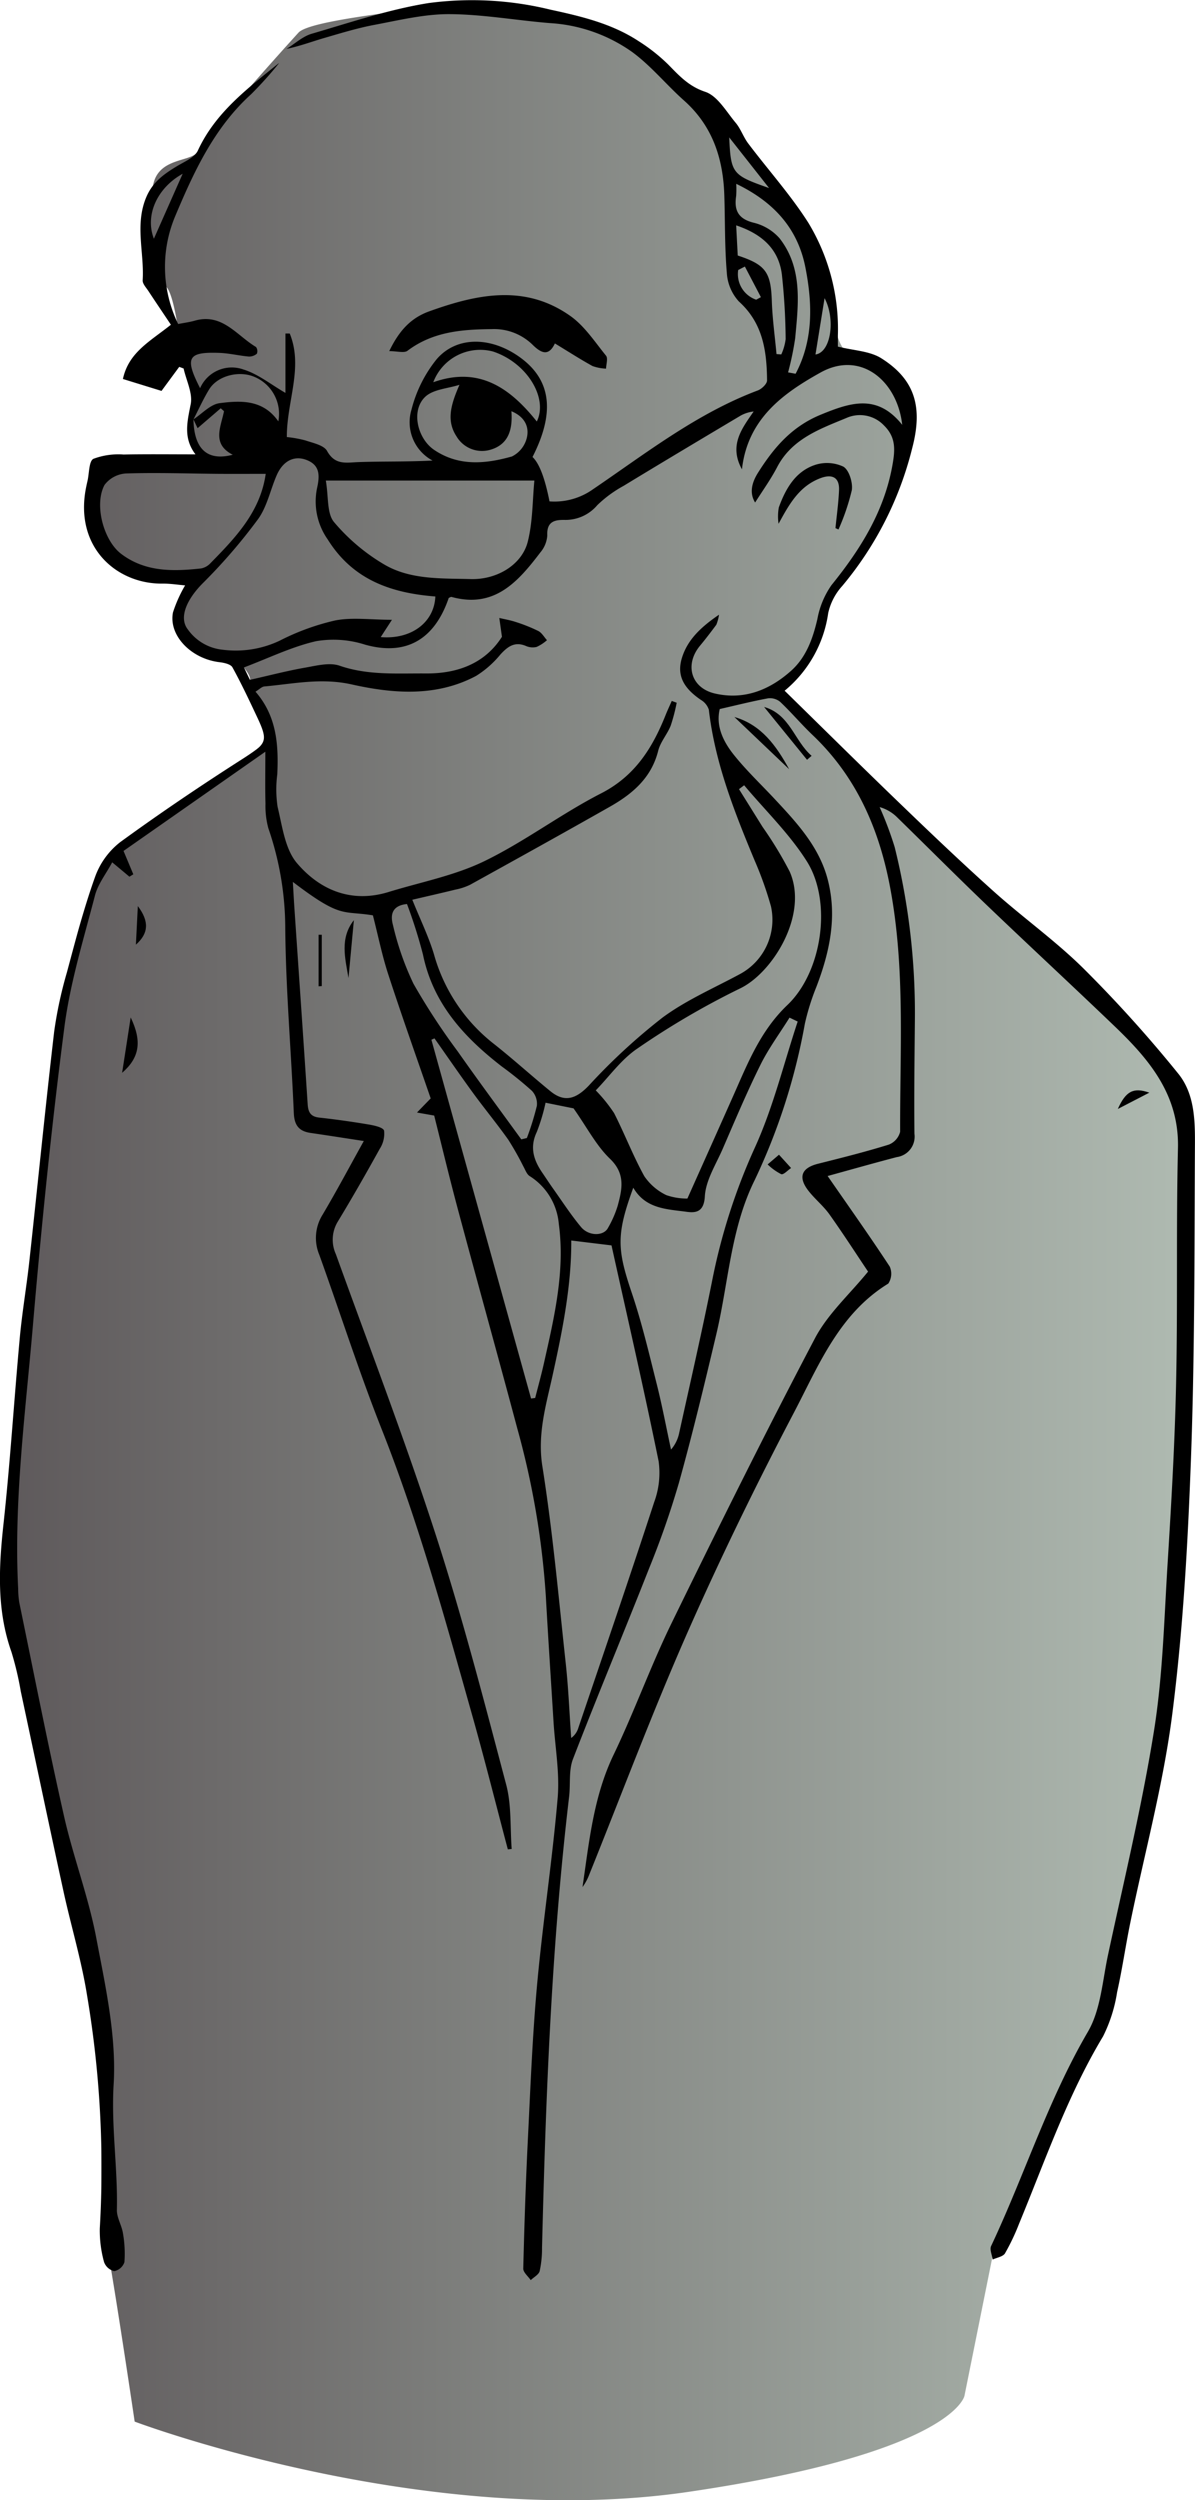 <svg xmlns="http://www.w3.org/2000/svg" xmlns:xlink="http://www.w3.org/1999/xlink" width="173.633" height="363.059" viewBox="0 0 173.633 363.059">
  <defs>
    <linearGradient id="linear-gradient" y1="0.5" x2="1" y2="0.5" gradientUnits="objectBoundingBox">
      <stop offset="0" stop-color="#5d585a"/>
      <stop offset="0.98" stop-color="#aeb9b0"/>
    </linearGradient>
  </defs>
  <g id="Fichier_4" data-name="Fichier 4" transform="translate(-44.665 -10.545)">
    <g id="Calque_1" data-name="Calque 1" transform="translate(44.665 10.545)">
      <path id="Tracé_1" data-name="Tracé 1" d="M292.292,64.319c-1.637,1.785-13.935,15.43-14.6,17.153s-5.615.821-6.512,4.87-1.509,13.973-1.509,13.973,2.406-.195,3.455,1.006,1.8,6.892,1.8,7.338,1.946,5.245,1.946,5.245,1.348,4.044.75,4.2-.75,2.848-.75,3.9,1.049,4.2,1.647,4.2-12.73.152-13.333.451-2.995,3.446-2.848,5.843,2.245,8.838,4.343,9.137,8.088,2.7,10.034,1.946-1.2,2.7-1.5,3.147-1.647,4.642.3,5.544a67.376,67.376,0,0,0,7.191,2.848c.451,0,2.677,2.273,2.539,3.237s3,8,2.853,8.449-3.6,2.767-3.821,2.957-18.046,12.023-18.948,13.371-5.691,7.191-8.24,28.91-6.142,58.266-6.142,58.266-1.946,21.568-1.348,22.616,9.137,35.8,9.137,36.846,4.642,17.077,4.941,23.067-.451,28.307.3,30.7,4.495,27.709,4.495,27.709,42.091,15.877,80.584,10.186S389.042,407.5,389.042,407.5l4.343-21.567,17.077-37.3s9.289-44.488,9.735-68.9,1.253-61.745.75-62.462c-3.593-5.093-29.66-28.459-29.66-28.459l-16.029-15.426s-12.882-12.284-12.73-12.73.451-1.946.451-1.946,3.446-1.5,7.191-14.078c0,0,1.348-1.647,2.544-3.147s5.99-8.539,7.039-11.833,2.1-10.338,1.348-11.985-7.637-7.637-8.985-7.191-2.4-5.544-2.4-5.544-2.848-14.681-13.034-24.567S337.962,62.539,333.32,62.387s-19.322-2.4-22.17-1.8-17.225,1.946-18.871,3.745Z" transform="translate(-248.904 -59.599)" fill="url(#linear-gradient)"/>
      <path id="Tracé_2" data-name="Tracé 2" d="M288.788,67.816a55.609,55.609,0,0,1-4.025,4.476c-5.416,4.9-8.368,11.358-11.1,17.861a18.978,18.978,0,0,0,.489,15.516c.835-.166,1.638-.266,2.406-.484,4.006-1.149,6.109,2.16,8.909,3.821a1.026,1.026,0,0,1,.123.973,1.723,1.723,0,0,1-1.172.413c-1.419-.128-2.824-.475-4.239-.532-4.623-.176-5.126.665-2.838,5.126a5.027,5.027,0,0,1,6.294-2.715c2.126.65,3.992,2.179,6.109,3.4V107.05h.622c2,4.922-.441,9.82-.423,15.032a16.961,16.961,0,0,1,2.715.494c1.115.38,2.668.688,3.133,1.528,1.172,2.112,2.8,1.675,4.594,1.614,3.46-.119,6.93-.033,10.732-.223a6.313,6.313,0,0,1-3.061-7.395,19.151,19.151,0,0,1,3.659-7.324c2.981-3.46,8.107-3.266,12.293-.133,4.362,3.265,4.893,7.936,1.633,14.334q1.471,1.381,2.468,6.446a9.66,9.66,0,0,0,6.308-1.751c7.7-5.226,15.108-11.035,23.969-14.363.565-.214,1.338-.954,1.334-1.448-.038-4.267-.593-8.32-4.1-11.472a6.754,6.754,0,0,1-1.747-4.182c-.318-3.754-.242-7.537-.366-11.306-.18-5.311-1.728-10.02-5.848-13.684-2.573-2.288-4.784-5.031-7.537-7.048a23.024,23.024,0,0,0-11.966-4.2c-4.865-.394-9.716-1.272-14.576-1.3-3.626-.019-7.281.873-10.888,1.552-2.506.47-4.96,1.229-7.414,1.941-1.756.513-3.47,1.163-5.378,1.552,1.22-.75,2.345-1.818,3.669-2.2,5.615-1.638,11.216-3.531,16.964-4.452a47.905,47.905,0,0,1,17.723.959c4.528.978,8.928,2.027,12.825,4.585a25.872,25.872,0,0,1,4.243,3.346c1.609,1.633,2.99,3.19,5.42,4,1.78.593,3.052,2.867,4.419,4.5.745.888,1.12,2.074,1.823,3,2.9,3.845,6.151,7.457,8.724,11.5a29.763,29.763,0,0,1,4.3,16.4v1.595c2.274.574,4.618.627,6.318,1.7,4.969,3.137,6.033,7.177,4.476,13.072a49.8,49.8,0,0,1-10.162,19.992,8.606,8.606,0,0,0-2.036,3.93,17.861,17.861,0,0,1-6.332,11.277c5.6,5.482,11.125,10.955,16.726,16.346,4.5,4.338,9.032,8.657,13.689,12.829,4.267,3.816,8.971,7.162,13.029,11.178a190.51,190.51,0,0,1,13.726,15.222c2.634,3.232,2.459,7.537,2.44,11.505-.071,14.851-.029,29.717-.574,44.554-.456,12.355-1.149,24.743-2.715,36.993-1.305,10.214-4.044,20.239-6.113,30.358-.679,3.322-1.158,6.692-1.9,10a21.676,21.676,0,0,1-2.041,6.422c-5.174,8.6-8.406,18.031-12.212,27.225a31.593,31.593,0,0,1-2.036,4.281c-.294.484-1.177.612-1.789.9-.09-.66-.465-1.452-.228-1.96,4.851-10.29,8.273-21.212,14.063-31.117,1.851-3.171,2.107-7.314,2.9-11.054,2.321-10.836,4.932-21.629,6.688-32.555,1.277-7.931,1.481-16.048,1.974-24.093.546-8.809,1.063-17.628,1.253-26.452.247-11.386,0-22.787.271-34.174.18-7.689-4.12-12.806-9.146-17.628-6.2-5.947-12.507-11.78-18.71-17.718-4.348-4.163-8.6-8.434-12.91-12.64a5.832,5.832,0,0,0-2.582-1.524,51.7,51.7,0,0,1,2.183,5.8,99.878,99.878,0,0,1,2.938,25.113c-.047,5.511-.128,11.021-.062,16.532a3,3,0,0,1-2.563,3.379c-3.417.892-6.816,1.861-10.053,2.748,3.076,4.438,6.132,8.743,9.032,13.162a2.593,2.593,0,0,1-.218,2.459c-7.153,4.381-10.119,11.89-13.722,18.758-5.5,10.48-10.7,21.136-15.478,31.962-5.074,11.51-9.493,23.3-14.2,34.976a7.964,7.964,0,0,1-1.03,1.941c.968-6.555,1.585-13.133,4.538-19.256,3-6.246,5.349-12.81,8.387-19.038,6.778-13.883,13.655-27.728,20.851-41.4,1.87-3.555,5.06-6.412,7.717-9.683-1.656-2.463-3.565-5.43-5.605-8.3-.864-1.215-2.069-2.188-3-3.36-1.623-2.036-1.1-3.394,1.353-4.006,3.432-.859,6.868-1.723,10.247-2.767a2.729,2.729,0,0,0,1.666-1.875c-.043-11.833.759-23.7-1.452-35.455-1.6-8.524-4.9-16.1-11.277-22.161-1.623-1.543-3.071-3.27-4.7-4.808a2.32,2.32,0,0,0-1.775-.513c-2.278.418-4.523.987-7.006,1.552-.593,2.459.494,4.708,2.036,6.64,1.823,2.283,3.968,4.31,5.966,6.45,3.242,3.474,6.484,6.958,7.708,11.757,1.367,5.363.252,10.451-1.661,15.473a33.979,33.979,0,0,0-1.685,5.382,89.614,89.614,0,0,1-7.3,22.726c-3.474,7.006-3.792,14.861-5.558,22.327-1.713,7.238-3.455,14.476-5.449,21.639a126.619,126.619,0,0,1-4.319,12.383c-3.64,9.251-7.485,18.421-11.064,27.69-.641,1.657-.346,3.659-.565,5.492-2.573,21.762-3.389,43.624-3.935,65.509a15.254,15.254,0,0,1-.342,3.365c-.133.513-.845.878-1.3,1.31-.38-.56-1.1-1.134-1.082-1.685.152-6.26.361-12.516.669-18.772.375-7.537.665-15.084,1.353-22.593.826-9.009,2.207-17.965,2.976-26.974.309-3.636-.37-7.352-.6-11.031-.375-6.094-.783-12.189-1.12-18.288a119.676,119.676,0,0,0-4.129-24.263c-2.834-10.627-5.791-21.226-8.638-31.848-1.248-4.651-2.368-9.336-3.455-13.655l-2.5-.441c.565-.584,1.13-1.163,1.993-2.05-1.979-5.743-4.153-11.842-6.161-17.993-.892-2.729-1.462-5.567-2.236-8.591-4.485-.731-4.571.522-11.633-4.856.076,1.277.133,2.345.2,3.408.655,9.63,1.324,19.256,1.956,28.891.076,1.153.427,1.789,1.68,1.927,2.392.261,4.784.6,7.158,1,.821.138,2.131.418,2.264.9a4.036,4.036,0,0,1-.636,2.644c-1.97,3.56-3.987,7.091-6.094,10.565a5.054,5.054,0,0,0-.28,4.718c4.893,13.551,10.058,27.016,14.5,40.714,3.878,11.97,7.039,24.178,10.257,36.348.783,2.966.555,6.2.793,9.317l-.56.057c-1.728-6.526-3.37-13.081-5.207-19.579-3.935-13.935-7.76-27.9-13.109-41.4-3.3-8.339-6.033-16.907-9.075-25.35a6.365,6.365,0,0,1,.47-5.824c2.06-3.474,3.954-7.044,5.995-10.708-2.582-.394-5.159-.8-7.741-1.177-1.685-.247-2.354-1.106-2.43-2.886-.38-9.042-1.182-18.074-1.244-27.111a44.719,44.719,0,0,0-2.459-14.253,12.388,12.388,0,0,1-.413-3.569c-.062-2.245-.019-4.495-.019-7.537-7.281,5.093-14.011,9.8-20.609,14.41.579,1.381,1,2.387,1.424,3.394-.19.114-.38.233-.569.346-.712-.6-1.429-1.2-2.5-2.088-.9,1.685-2.069,3.152-2.5,4.8-1.647,6.341-3.607,12.668-4.447,19.137-1.87,14.419-3.341,28.9-4.58,43.391-1.087,12.687-2.786,25.36-2.136,38.151a13.072,13.072,0,0,0,.166,2.027c2.136,10.333,4.167,20.694,6.493,30.984,1.343,5.952,3.555,11.719,4.689,17.7,1.334,7.02,2.943,14.244,2.525,21.268-.365,6.166.612,12.151.47,18.221-.028,1.125.707,2.245.883,3.4a17.117,17.117,0,0,1,.214,4.2,1.986,1.986,0,0,1-1.476,1.3,2.075,2.075,0,0,1-1.481-1.31,17.094,17.094,0,0,1-.622-4.9,150.951,150.951,0,0,0-1.851-33.842c-.816-5.112-2.34-10.105-3.441-15.174-2.1-9.645-4.125-19.308-6.189-28.962a46.176,46.176,0,0,0-1.353-5.719c-2.16-6.09-1.846-12.255-1.163-18.544.978-8.994,1.538-18.036,2.368-27.05.346-3.754.992-7.476,1.4-11.225,1.21-11.088,2.311-22.189,3.6-33.272a60.3,60.3,0,0,1,1.851-8.6c1.248-4.656,2.468-9.336,4.091-13.864a11.185,11.185,0,0,1,3.636-5.036c5.833-4.248,11.823-8.287,17.908-12.17,3.351-2.141,3.678-2.435,2.017-5.971-1.149-2.444-2.3-4.894-3.6-7.252-.256-.465-1.22-.669-1.884-.75-4.106-.484-7.409-3.868-6.759-7.219a19.726,19.726,0,0,1,1.766-3.935c-1.111-.09-2.193-.271-3.28-.256-6.607.081-12.782-5.2-11.14-13.807.071-.37.152-.74.237-1.106.261-1.115.195-2.862.859-3.209a10.318,10.318,0,0,1,4.386-.622c3.375-.071,6.754-.024,10.442-.024-1.808-2.383-1.191-4.737-.693-7.286.313-1.6-.645-3.446-1.03-5.183-.214-.081-.422-.157-.636-.237-.964,1.305-1.927,2.611-2.573,3.493l-5.61-1.732c.835-3.868,3.906-5.435,6.972-7.879-1.068-1.6-2.188-3.251-3.285-4.917-.323-.489-.845-1.039-.816-1.533.252-4.011-1.168-8.045.517-12.061.935-2.226,2.6-3.384,4.476-4.519,1.087-.66,2.563-1.253,3.028-2.264,2.53-5.492,7.181-8.99,11.743-12.673Zm-12.421,51.7c1.263-.821,2.459-2.179,3.807-2.354,3.08-.4,6.327-.541,8.534,2.644a5.823,5.823,0,0,0-3.474-6.465c-2.255-.959-5.354-.166-6.574,1.813-.859,1.4-1.533,2.91-2.288,4.376.1,4.31,2.017,6.085,5.715,5.121-3.1-1.576-1.718-4.044-1.272-6.327-.157-.142-.318-.28-.475-.422-1.092.94-2.183,1.875-3.36,2.891-.176-.37-.394-.826-.608-1.282Zm31.815,69.772c1.168,2.9,2.373,5.349,3.147,7.931a25.023,25.023,0,0,0,8.629,12.929c2.829,2.226,5.5,4.656,8.287,6.93,2.084,1.694,3.735,1.1,5.577-.821a87.555,87.555,0,0,1,10.7-9.868c3.47-2.568,7.551-4.314,11.377-6.389a8.958,8.958,0,0,0,4.39-9.763,51.435,51.435,0,0,0-2.345-6.6c-2.957-7.1-5.791-14.23-6.683-21.966a2.606,2.606,0,0,0-1.172-1.433c-2.5-1.709-3.526-3.546-2.734-6.1.8-2.582,2.682-4.419,5.387-6.26a6.592,6.592,0,0,1-.389,1.452c-.759,1.025-1.538,2.046-2.354,3.028-2.307,2.762-1.338,6.175,2.169,6.972,4.215.964,7.9-.508,11.021-3.285,2.212-1.965,3.175-4.67,3.845-7.537a12.471,12.471,0,0,1,2.05-4.927c4.3-5.316,7.8-10.926,8.928-17.851.351-2.136.289-3.773-1.31-5.34a4.817,4.817,0,0,0-5.444-1.082c-3.854,1.6-7.917,3.014-10.072,7.139-.935,1.789-2.131,3.446-3.2,5.14-.854-1.372-.5-2.881.446-4.367,2.283-3.6,4.856-6.645,9.08-8.382,4.362-1.789,8.221-3.071,11.847,1.471-.707-6.393-6.033-10.85-11.876-7.594-5.368,2.99-10.589,6.678-11.41,14.054-1.922-3.484-.024-5.9,1.7-8.4a5.081,5.081,0,0,0-1.865.584c-5.7,3.394-11.391,6.783-17.054,10.228a17.54,17.54,0,0,0-3.8,2.791,6.052,6.052,0,0,1-4.761,2.141c-1.533-.024-2.6.3-2.506,2.264a4.227,4.227,0,0,1-1,2.449c-3.232,4.243-6.659,8.187-12.9,6.474-.119-.033-.275.09-.418.142-1.96,5.748-5.923,8.539-12.184,6.778a15.017,15.017,0,0,0-7.1-.494c-3.526.807-6.868,2.449-10.475,3.811.313.645.646,1.334.869,1.8,2.881-.646,5.42-1.315,8-1.766,1.661-.29,3.56-.793,5.036-.285,4.134,1.424,8.32,1.092,12.526,1.125,4.742.038,8.653-1.543,11.059-5.325-.157-1.125-.271-1.927-.384-2.734.793.19,1.6.323,2.373.579a23.59,23.59,0,0,1,3.294,1.315c.513.266.845.878,1.258,1.334a6.09,6.09,0,0,1-1.5.978,2.44,2.44,0,0,1-1.552-.138c-1.647-.693-2.663.095-3.721,1.244a14.453,14.453,0,0,1-3.512,3.095c-5.8,3.1-12.122,2.577-18.088,1.244-4.438-.992-8.477-.081-12.687.294-.384.033-.736.422-1.291.759,3.085,3.541,3.365,7.7,3.166,12a17,17,0,0,0,.048,4.737c.683,2.81,1.068,6.109,2.805,8.154,3.337,3.925,7.922,5.857,13.314,4.2,4.656-1.433,9.554-2.364,13.893-4.466,5.881-2.848,11.173-6.882,17-9.863,4.917-2.52,7.452-6.583,9.365-11.372.275-.688.593-1.362.892-2.046.237.085.479.176.717.261a26.081,26.081,0,0,1-.873,3.337c-.5,1.253-1.49,2.349-1.813,3.631-.983,3.944-3.74,6.27-7.02,8.131-6.745,3.826-13.532,7.585-20.319,11.339a8.832,8.832,0,0,1-2.131.7c-2.027.5-4.063.959-6.275,1.476Zm23.091,49.462c.033,6.6-1.291,13.128-2.734,19.669-.944,4.281-2.207,8.449-1.467,13.119,1.509,9.516,2.368,19.137,3.408,28.725.384,3.564.527,7.153.778,10.732a2.781,2.781,0,0,0,1.044-1.476c3.7-10.921,7.442-21.824,11.021-32.783a12.252,12.252,0,0,0,.641-5.928c-2.16-10.594-4.585-21.131-6.844-31.345-2.236-.271-4.044-.489-5.852-.712Zm16.873-6.09c2.221-4.969,4.433-9.9,6.626-14.832,2.107-4.732,3.949-9.5,7.9-13.266,5.083-4.841,6.512-15,2.848-20.837-2.525-4.02-6.052-7.409-9.127-11.078l-.75.565q1.709,2.734,3.417,5.473a55.891,55.891,0,0,1,3.94,6.479c2.8,6.3-2.516,14.771-7.229,17a115.283,115.283,0,0,0-14.875,8.7c-2.359,1.585-4.11,4.082-6.066,6.09a22.2,22.2,0,0,1,2.663,3.3c1.538,3.014,2.753,6.2,4.39,9.16a8.112,8.112,0,0,0,3.194,2.748,9.135,9.135,0,0,0,3.057.5Zm-44.554-81.528c4.447.37,7.775-2.145,7.931-5.9-6.384-.5-11.961-2.383-15.639-8.282a9.57,9.57,0,0,1-1.547-7.461c.413-1.846.418-3.337-1.547-4.087-1.8-.688-3.417.166-4.314,2.212-.93,2.131-1.4,4.576-2.724,6.4a80.556,80.556,0,0,1-8.036,9.308c-2.312,2.33-3.5,4.974-2.16,6.692a7.06,7.06,0,0,0,5.069,2.952,14.9,14.9,0,0,0,8.292-1.32,34.454,34.454,0,0,1,8.036-2.928c2.473-.489,5.117-.1,8.263-.1-.831,1.282-1.177,1.813-1.628,2.511Zm60.583,55.827-1.191-.57c-1.429,2.292-3.057,4.485-4.248,6.9-1.97,3.973-3.693,8.074-5.458,12.146-.987,2.278-2.468,4.571-2.6,6.92-.128,2.326-1.381,2.4-2.634,2.231-2.848-.394-5.961-.4-7.76-3.5-2.492,6.806-2.359,8.947-.218,15.283,1.462,4.333,2.511,8.814,3.631,13.257.788,3.137,1.386,6.322,2.069,9.488a5.242,5.242,0,0,0,1.172-2.349c1.633-7.414,3.337-14.818,4.822-22.265a87.543,87.543,0,0,1,6.208-19.28c2.648-5.819,4.177-12.151,6.2-18.255ZM295.608,128.4c.413,2.368.133,4.756,1.191,6.028a28.331,28.331,0,0,0,7.309,6.166c3.8,2.231,8.282,1.993,12.545,2.112,3.892.109,7.475-2.131,8.3-5.435.731-2.914.683-6.023.959-8.871H295.6Zm15.791,81-.451.2,14.481,52.1c.2-.028.4-.052.6-.081.418-1.652.878-3.3,1.253-4.965,1.5-6.688,3.114-13.4,2.179-20.31a9.108,9.108,0,0,0-4.224-6.939c-.437-.266-.65-.93-.935-1.429a43.075,43.075,0,0,0-2.179-3.854c-1.652-2.33-3.479-4.538-5.159-6.844-1.894-2.6-3.712-5.249-5.567-7.879Zm-24.52-81.975c-2.345,0-4.566.014-6.783,0-4.5-.038-9-.2-13.5-.057a4.225,4.225,0,0,0-3.137,1.661c-1.543,2.848-.152,8.064,2.4,10.005,3.5,2.663,7.556,2.573,11.633,2.126a2.5,2.5,0,0,0,1.353-.759c3.636-3.707,7.243-7.442,8.031-12.972Zm44.73,92.141c-.883-.176-2.411-.484-4.072-.821A27.684,27.684,0,0,1,326.26,223c-1.058,2.226-.451,4.082.807,5.919.513.745,1,1.5,1.524,2.24,1.348,1.894,2.615,3.859,4.1,5.639,1.12,1.343,3.27,1.334,3.906.147a15.389,15.389,0,0,0,1.419-3.232c.645-2.4,1.168-4.632-1.12-6.83-1.993-1.913-3.318-4.518-5.292-7.319Zm-7.594,4.5c.271-.066.536-.128.807-.195a40.3,40.3,0,0,0,1.452-4.675,2.768,2.768,0,0,0-.717-2.174,54.476,54.476,0,0,0-4.381-3.541c-5.473-4.239-9.982-9.113-11.448-16.233a71.3,71.3,0,0,0-2.326-7.357c-2.43.247-2.364,1.875-2.027,3.095a41.24,41.24,0,0,0,2.966,8.477,96.542,96.542,0,0,0,6.431,9.83c3.019,4.3,6.151,8.52,9.236,12.772Zm-8.98-109.575c-1.69.546-3.807.641-4.979,1.742-2.112,1.989-1.149,6.066,1.3,7.718,3.6,2.425,7.48,2.022,11.3.949a4.12,4.12,0,0,0,2.164-2.729c.361-1.533-.261-3.019-2.245-3.84.2,2.682-.432,4.818-3.028,5.586a4.3,4.3,0,0,1-4.946-1.932c-1.543-2.335-.778-4.723.432-7.5Zm47.734-1.8,1.1.2c2.587-4.879,2.463-10.143,1.424-15.43-1.115-5.686-4.6-9.521-10.053-12.151a14.644,14.644,0,0,1-.009,1.766c-.318,2.06.28,3.308,2.52,3.878a7.292,7.292,0,0,1,3.788,2.269c3.384,4.348,2.734,9.483,2.269,14.5a43.268,43.268,0,0,1-1.035,4.974Zm-51.55,1.433c6.678-2.368,11.182.859,15.046,5.7,1.675-3.4-1.41-8.529-6.37-10.167A7.291,7.291,0,0,0,311.219,114.127Zm49.875-4.091.693.052a7.612,7.612,0,0,0,.636-2.226,93.243,93.243,0,0,0-.555-9.431c-.489-3.707-2.933-5.838-6.635-7.086.086,1.661.157,3.061.228,4.381,4.091,1.338,4.813,2.449,4.951,6.621C360.5,104.914,360.857,107.472,361.094,110.035Zm-90.466-16.75c1.329-3,2.658-6,4.182-9.436C271.141,85.872,269.29,89.825,270.628,93.285Zm83.593-14.718c.242,5.245.432,5.482,5.791,7.357C357.98,83.337,356.253,81.144,354.221,78.567Zm12.535,31.53c2.278-.327,2.924-5.178,1.32-8.183C367.682,104.354,367.217,107.244,366.756,110.1ZM356.495,97.324l-.968.5a3.925,3.925,0,0,0,2.615,4.314l.683-.37q-1.16-2.221-2.326-4.443Z" transform="translate(-248.267 -58.616)"/>
      <path id="Tracé_3" data-name="Tracé 3" d="M367.43,157.035c1.438-2.971,3.137-4.808,5.8-5.767,6.944-2.5,13.912-3.987,20.5.66,2.069,1.457,3.565,3.764,5.2,5.781.3.38.019,1.239,0,1.875a6.507,6.507,0,0,1-1.965-.375c-1.8-.992-3.536-2.112-5.468-3.284-.859,1.808-1.884,1.543-3.256.176a8.019,8.019,0,0,0-5.961-2.255c-4.343.038-8.544.384-12.2,3.142-.484.365-1.486.052-2.648.052Z" transform="translate(-310.871 -106.053)"/>
      <path id="Tracé_4" data-name="Tracé 4" d="M473.08,277.98c3.935,1.134,6.1,4.2,7.96,7.585Q477.06,281.77,473.08,277.98Z" transform="translate(-366.375 -173.862)"/>
      <path id="Tracé_5" data-name="Tracé 5" d="M482.17,274.9c3.764,1.073,4.39,4.922,6.906,7.1-.223.19-.441.384-.665.574q-3.118-3.838-6.242-7.68Z" transform="translate(-371.151 -172.244)"/>
      <path id="Tracé_6" data-name="Tracé 6" d="M286.9,369.9c1.675,3.479,1.286,5.843-1.244,8.04C286.082,375.2,286.448,372.828,286.9,369.9Z" transform="translate(-267.912 -222.153)"/>
      <path id="Tracé_7" data-name="Tracé 7" d="M355.107,340.13q-.391,4.208-.783,8.411C353.844,345.664,353.032,342.769,355.107,340.13Z" transform="translate(-303.688 -206.513)"/>
      <path id="Tracé_8" data-name="Tracé 8" d="M345.8,352.085V344.6h.46v7.452c-.152.014-.309.024-.46.038Z" transform="translate(-299.507 -208.861)"/>
      <path id="Tracé_9" data-name="Tracé 9" d="M290.15,335.83c1.671,2.226,1.581,3.954-.28,5.6C289.955,339.76,290.036,338.089,290.15,335.83Z" transform="translate(-270.123 -204.254)"/>
      <path id="Tracé_10" data-name="Tracé 10" d="M484.912,411.9c.7.769,1.229,1.348,1.756,1.932-.484.323-1.1,1.011-1.433.892a8.042,8.042,0,0,1-1.975-1.419c.451-.38.9-.764,1.652-1.41Z" transform="translate(-371.724 -244.218)"/>
      <path id="Tracé_11" data-name="Tracé 11" d="M595.04,392.537c-1.7.878-3.052,1.576-4.58,2.368C591.618,392.343,592.7,391.721,595.04,392.537Z" transform="translate(-428.043 -233.869)"/>
      <path id="Tracé_12" data-name="Tracé 12" d="M494.782,209.726c.18-1.837.442-3.669.517-5.506.081-1.941-1.087-2.345-2.677-1.751-3.076,1.149-4.538,3.731-6.109,6.631a7.358,7.358,0,0,1,.038-2.378c.973-2.672,2.378-5.183,5.212-6.151a5.608,5.608,0,0,1,4.163.233c.831.484,1.4,2.326,1.229,3.427a32.369,32.369,0,0,1-1.937,5.7c-.147-.066-.294-.138-.437-.2Z" transform="translate(-373.388 -133.042)"/>
    </g>
  </g>
</svg>
